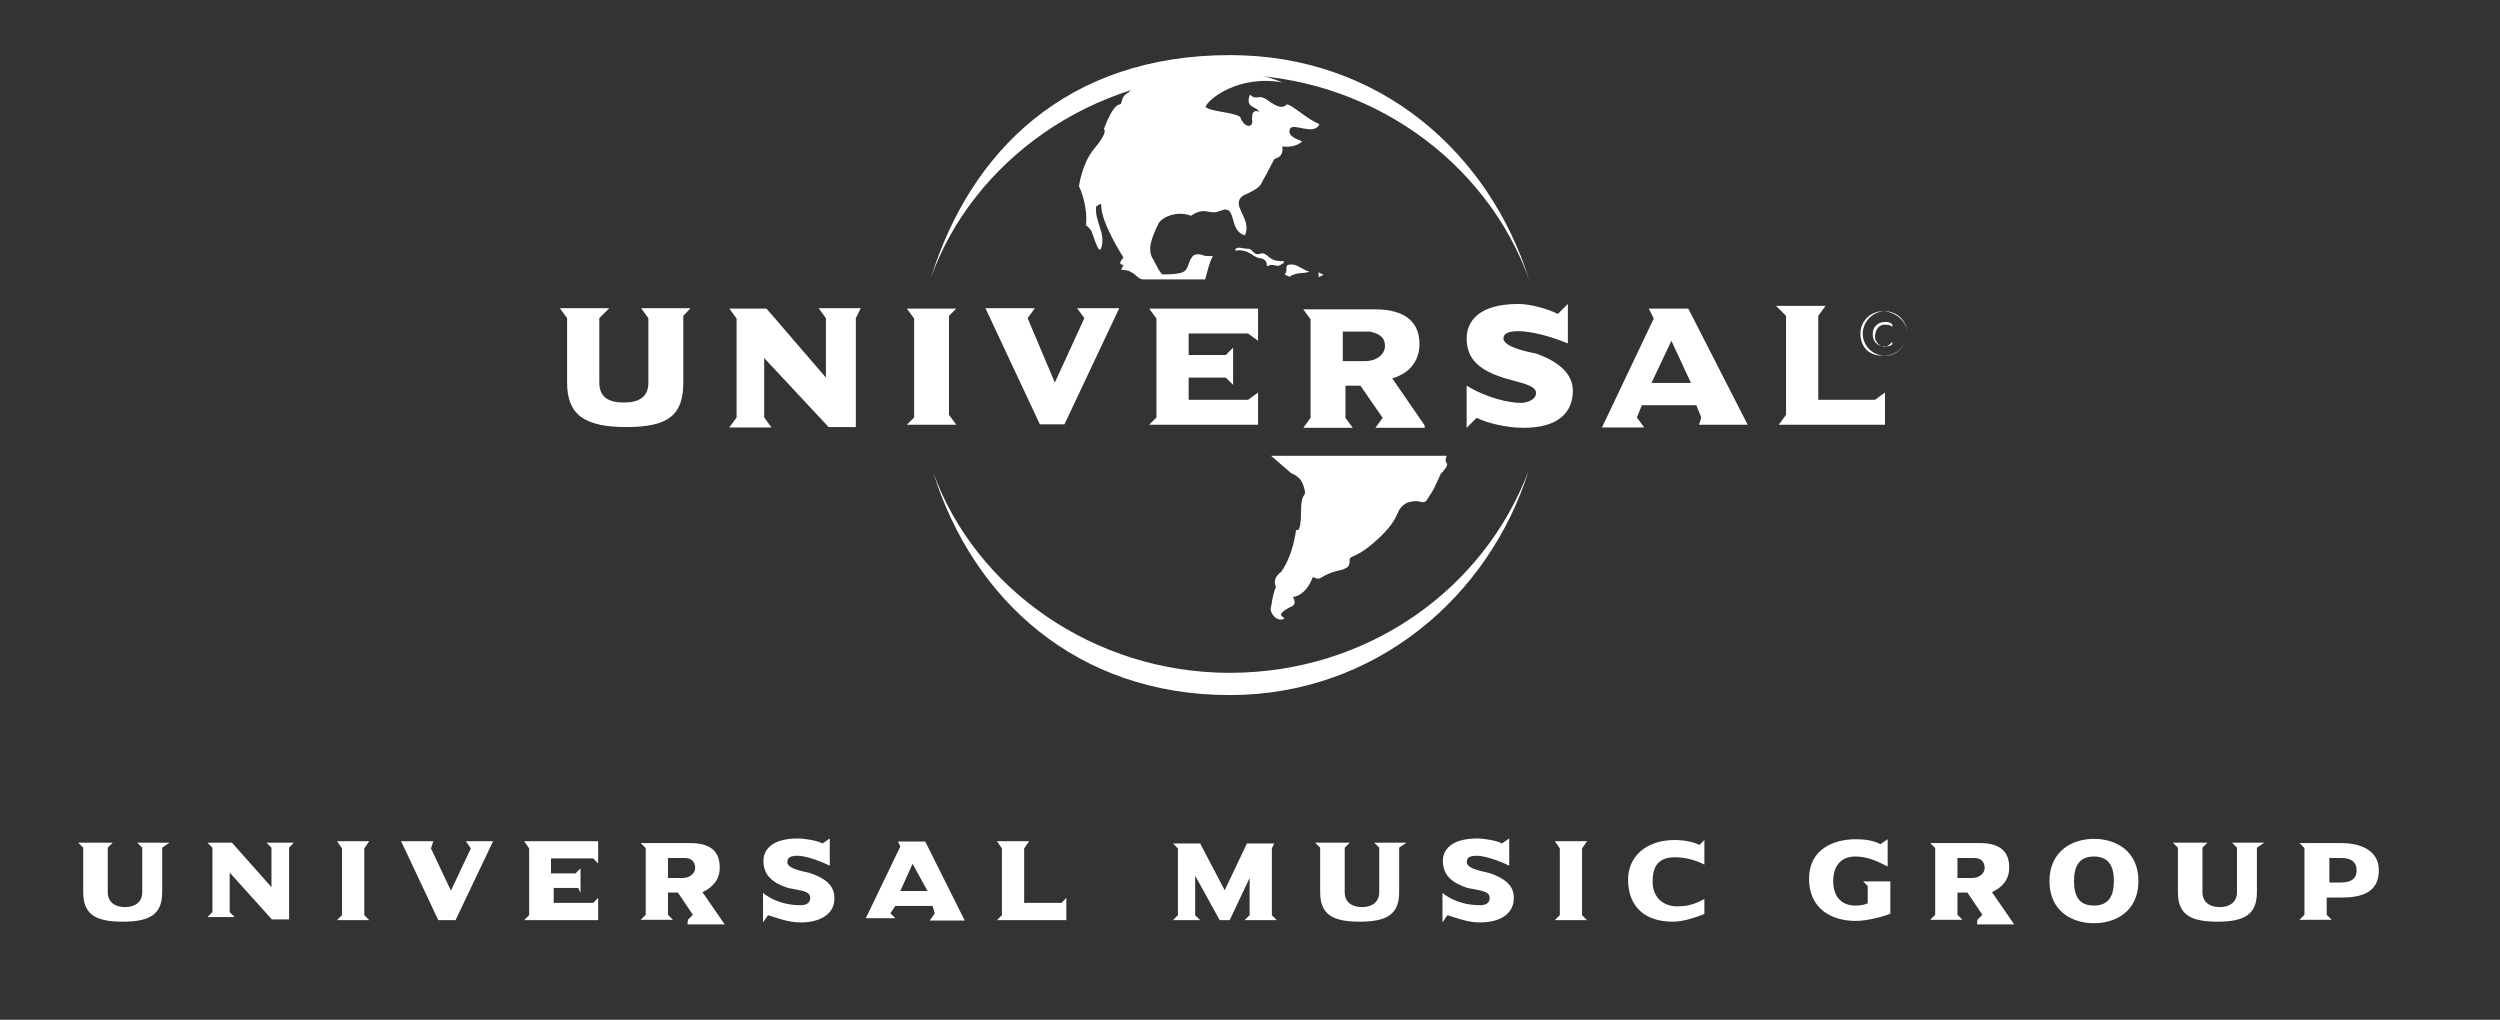 <svg width="152" height="62" viewBox="0 0 152 62" fill="none" xmlns="http://www.w3.org/2000/svg">
<rect x="0" y="0" width="152" height="62" fill="#333333" stroke="none"/>
<path d="M75.138 15.124C75.277 14.984 75.581 15.124 75.883 15.124C76.187 15.124 76.187 15.567 76.629 15.427C77.073 15.287 77.073 15.87 77.842 15.87C78.448 15.87 77.702 16.173 77.702 16.173C77.702 16.173 77.259 16.033 77.096 16.173C76.956 16.173 77.096 16.173 76.956 15.87C76.653 15.567 76.653 15.87 76.047 15.427C75.277 14.984 74.998 15.427 75.138 15.124ZM70.149 15.823C69.706 15.217 70.009 14.471 70.452 13.562C70.755 13.119 71.664 12.816 72.41 13.119C73.319 12.513 73.459 13.119 74.205 12.816C75.254 12.373 74.648 14.028 75.697 14.308C76.14 13.259 74.788 12.513 75.557 11.907C76.163 11.604 76.606 11.464 76.769 10.998C77.212 10.252 77.376 9.785 77.515 9.646C78.122 9.506 77.958 8.9 77.958 8.9C77.958 8.9 78.704 9.039 79.171 8.597C78.868 8.457 78.261 8.293 78.425 7.85C78.564 7.408 79.917 8.293 80.22 7.547C79.474 7.244 78.728 6.498 78.261 6.335C77.958 6.638 77.655 6.475 77.212 6.195C76.466 5.589 76.466 6.195 76 5.752C75.697 6.498 76.303 6.498 76.443 6.662C76.886 7.104 76 6.219 76.14 7.408C76.14 7.711 75.697 7.851 75.394 7.104C74.951 6.801 73.599 6.801 73.296 6.498C73.436 6.055 75.254 4.54 77.958 5.006C74.042 3.351 68.796 5.146 68.633 5.612C68.027 5.916 68.33 6.358 68.027 6.358C67.584 6.498 67.118 7.85 67.118 7.85C67.118 7.85 67.421 7.99 66.512 9.063C65.766 9.972 65.603 11.324 65.603 11.324C65.603 11.324 66.046 12.233 66.046 13.282C66.046 14.028 65.906 13.422 66.349 14.028C66.488 14.332 66.791 15.52 66.955 15.078C67.258 14.168 66.512 13.422 66.652 12.513C66.652 12.653 66.955 12.21 66.955 12.513C66.955 13.562 68.307 15.66 68.307 15.66C68.307 15.66 67.864 16.103 68.307 16.103L68.167 16.406C68.167 16.406 68.61 16.406 68.773 16.546C69.076 16.686 69.216 16.989 69.519 16.989H73.272C73.272 16.989 73.576 15.777 73.715 15.637C73.855 15.497 73.272 15.637 73.109 15.497C72.503 15.357 72.503 15.637 72.363 15.8C72.223 16.103 72.223 16.406 71.92 16.546C71.617 16.686 70.871 16.686 70.708 16.686C70.545 16.686 70.149 15.823 70.149 15.823ZM87.96 28.156C87.82 28.016 87.96 27.713 87.96 27.713H77.282L78.495 28.762C78.798 28.902 79.101 29.065 79.241 29.508C79.544 30.417 79.101 29.648 79.101 31.163C79.101 32.516 78.798 32.212 78.798 32.212C78.798 32.212 78.658 33.705 77.888 34.777C77.282 35.22 77.585 35.686 77.585 35.686C77.585 35.686 77.445 35.826 77.282 36.898C77.142 37.201 77.585 37.807 78.028 37.644C78.331 37.505 77.282 37.505 78.471 36.898C78.914 36.758 78.611 36.292 78.611 36.292C78.611 36.292 79.357 36.292 79.823 35.08C80.43 35.383 80.126 34.94 81.618 34.637C81.922 34.497 82.061 34.497 82.061 34.031C82.061 33.728 82.504 34.031 84.02 32.539C85.232 31.327 84.766 31.047 85.512 30.581C86.421 30.277 86.421 30.72 86.724 30.441C87.33 29.532 87.167 29.695 87.47 29.088L87.61 28.785C87.656 28.762 88.1 28.296 87.96 28.156ZM80.476 16.709L80.173 16.849V16.546C80.173 16.57 80.476 16.709 80.476 16.709ZM79.614 16.523C79.171 16.663 78.868 16.523 78.401 16.826L78.098 16.686C78.401 16.383 77.958 16.08 78.541 16.08C78.868 16.08 79.171 16.383 79.614 16.523Z" fill="white"/>
<path d="M56.604 16.872C59.005 9.203 64.856 3.351 74.788 3.351C83.95 3.351 90.571 9.366 92.972 17.012C90.407 9.809 83.204 4.54 74.788 4.54C66.372 4.563 59.145 9.809 56.604 16.872ZM92.948 28.599C90.547 36.269 83.623 42.26 74.764 42.26C65.439 42.26 59.145 36.409 56.744 28.739C59.308 35.803 66.512 40.908 74.764 40.908C83.18 40.908 90.244 35.803 92.948 28.599ZM41.987 18.738H38.979L39.422 19.344V23.26C39.422 24.169 38.816 24.473 37.93 24.473C37.021 24.473 36.438 24.169 36.438 23.26V19.344L37.044 18.738H34.037L34.48 19.344V23.26C34.48 25.218 35.529 25.965 38.093 25.965C40.658 25.965 41.544 25.218 41.544 23.26V19.204L41.987 18.738ZM52.337 18.738H49.773L50.216 19.344V22.957L46.602 18.761H44.341L44.784 19.367V25.382L44.341 25.988H46.906L46.463 25.382V21.768L50.379 25.965H52.034V19.344L52.337 18.738ZM58.142 25.825L57.699 25.219V19.204L58.142 18.761H55.135L55.578 19.367V25.382L55.135 25.825H58.142ZM68.05 18.738H65.486L65.929 19.344L64.134 23.26L62.479 19.344L62.922 18.738H59.914L63.225 25.801H64.717L68.05 18.738ZM76.49 25.825V23.866L75.883 24.309H72.27V22.957H74.531L74.974 23.4V21.139L74.531 21.582H72.27V20.276H75.883L76.49 20.719V18.761H69.869L70.312 19.367V25.382L69.869 25.825H76.49ZM84.206 21.046C84.206 21.488 83.763 21.955 82.994 21.955H81.642V20.16H83.297C83.763 20.276 84.206 20.439 84.206 21.046ZM86.607 25.848L84.649 23.004C85.698 22.701 86.304 21.955 86.304 20.906C86.304 19.693 85.558 18.808 83.6 18.808H79.241L79.683 19.414V25.405L79.241 26.011H82.248L81.805 25.405V23.447H82.714L84.066 25.405L83.623 26.011H86.631L86.607 25.848ZM95.629 23.75C95.629 22.701 94.72 21.955 93.368 21.488C92.622 21.349 91.41 21.046 91.41 20.579C91.41 20.276 91.713 20.136 92.319 20.136C93.065 20.136 94.277 20.439 95.326 20.882V18.481L94.72 19.087C94.114 18.784 93.065 18.481 92.319 18.481C89.918 18.481 89.172 19.53 89.172 20.579C89.172 21.931 90.081 22.538 91.433 22.98C92.482 23.284 93.391 23.424 93.391 23.89C93.391 24.333 92.785 24.496 92.482 24.496C91.736 24.496 90.384 24.193 89.172 23.447V26.011L89.778 25.405C90.384 25.708 91.573 26.011 92.622 26.011C94.72 26.011 95.629 25.102 95.629 23.75ZM102.81 23.284H100.409L101.621 20.719L102.81 23.284ZM106.26 25.825L102.647 18.761H100.245L100.549 19.367L97.401 25.988H99.966L99.523 25.382L99.826 24.636H103.136L103.439 25.382L103.299 25.825H106.26ZM114.606 25.825V23.866L114 24.309H110.55V19.204L110.993 18.598H107.985L108.591 19.204V25.219L108.149 25.825H114.606ZM113.114 20.276C113.114 19.53 113.72 18.924 114.466 18.924C115.212 18.924 115.958 19.53 115.958 20.276C115.958 21.022 115.352 21.628 114.466 21.628C113.557 21.628 113.114 21.022 113.114 20.276ZM113.254 20.276C113.254 21.022 113.86 21.628 114.606 21.628C115.352 21.628 115.958 21.022 115.958 20.276C115.958 19.53 115.352 18.924 114.606 18.924C113.883 18.924 113.277 19.53 113.254 20.276Z" fill="white"/>
<path d="M115.049 19.717C114.909 19.577 114.746 19.577 114.606 19.577C114.163 19.577 113.86 19.88 113.86 20.323C113.86 20.766 114.163 21.069 114.606 21.069C114.746 21.069 114.909 21.069 115.049 20.929V20.789C114.909 20.929 114.746 21.092 114.606 21.092C114.303 21.092 114 20.789 114 20.486C114 20.183 114.14 19.74 114.606 19.74C114.746 19.74 114.909 19.74 115.049 19.88V19.717ZM9.862 51.539V54.243C9.862 55.595 9.116 56.038 7.46 56.038C5.805 56.038 5.059 55.595 5.059 54.243V51.539L4.756 51.236H6.854L6.551 51.539V54.243C6.551 54.849 6.994 55.152 7.6 55.152C8.206 55.152 8.649 54.849 8.649 54.243V51.539L8.346 51.236H10.305L9.862 51.539ZM17.578 51.539V55.898H16.529L13.965 53.054V55.455L14.268 55.758H12.613L12.916 55.455V51.539L12.613 51.236H14.105L16.506 53.94V51.539L16.203 51.236H17.858L17.578 51.539ZM20.492 55.945L20.795 55.642V51.586L20.492 51.143H22.451L22.148 51.586V55.642L22.451 55.945H20.492ZM27.696 55.945H26.647L24.386 51.143H26.344L26.204 51.586L27.416 54.15L28.628 51.586L28.325 51.143H29.981L27.696 55.945ZM31.869 55.945L32.172 55.642V51.586L31.869 51.143H36.368V52.495L36.065 52.192H33.501V53.101H34.993L35.296 52.798V54.29L35.156 53.987H33.664V54.896H36.065L36.368 54.593V55.945H31.869ZM41.66 52.168H40.611V53.381H41.52C41.964 53.381 42.267 53.078 42.267 52.775C42.267 52.331 41.964 52.168 41.66 52.168ZM41.824 55.922L42.127 55.619L41.218 54.267H40.611V55.619L40.914 55.922H38.956L39.259 55.619V51.562L38.956 51.259H41.964C43.316 51.259 43.759 51.865 43.759 52.751C43.759 53.497 43.316 53.963 42.709 54.243L44.062 56.202H41.8L41.824 55.922ZM48.654 56.085C47.908 56.085 47.162 55.782 46.696 55.642L46.393 56.085V54.29C47.139 54.896 48.048 55.036 48.654 55.036C48.794 55.036 49.26 55.036 49.26 54.593C49.26 54.15 48.654 54.15 47.908 53.987C46.999 53.684 46.416 53.241 46.416 52.331C46.416 51.725 46.859 50.979 48.514 50.979C48.957 50.979 49.727 51.119 50.006 51.282L50.449 50.979V52.635C49.843 52.331 48.957 52.029 48.491 52.029C48.048 52.029 47.885 52.168 47.885 52.331C47.745 52.775 48.631 52.938 49.237 53.078C50.146 53.381 50.729 53.824 50.729 54.57C50.776 55.479 50.006 56.085 48.654 56.085ZM55.485 52.518L54.739 54.173H56.394L55.485 52.518ZM56.534 55.968L56.837 55.525L56.697 55.082H54.436L54.133 55.525L54.436 55.828H52.641L54.739 51.469L54.599 51.166H56.254L58.656 55.968H56.534ZM60.614 55.945L60.917 55.642V51.586L60.614 51.143H62.572L62.269 51.586V54.896H64.53L64.833 54.593V55.945H60.614ZM75.674 55.945L75.977 55.642V53.381L74.765 55.945H74.159L72.666 53.241V55.642L72.97 55.945H71.314L71.618 55.642V51.586L71.314 51.282H72.97L74.462 54.127L75.814 51.282H77.469L77.329 51.586V55.642L77.632 55.945H75.674ZM85.069 51.539V54.243C85.069 55.595 84.323 56.038 82.668 56.038C81.013 56.038 80.266 55.595 80.266 54.243V51.539L79.963 51.236H82.062L81.759 51.539V54.243C81.759 54.849 82.201 55.152 82.808 55.152C83.414 55.152 83.857 54.849 83.857 54.243V51.539L83.554 51.236H85.512L85.069 51.539ZM89.965 56.085C89.219 56.085 88.473 55.782 88.006 55.642L87.703 56.085V54.29C88.449 54.896 89.359 55.036 89.965 55.036C90.105 55.036 90.571 55.036 90.571 54.593C90.571 54.15 89.965 54.15 89.219 53.987C88.309 53.684 87.727 53.241 87.727 52.331C87.727 51.725 88.17 50.979 89.825 50.979C90.268 50.979 91.037 51.119 91.317 51.282L91.76 50.979V52.635C91.154 52.331 90.268 52.029 89.802 52.029C89.335 52.029 89.195 52.168 89.195 52.331C89.055 52.775 89.941 52.938 90.547 53.078C91.457 53.381 92.04 53.824 92.04 54.57C92.063 55.479 91.317 56.085 89.965 56.085ZM94.534 55.945L94.837 55.642V51.586L94.534 51.143H96.492L96.189 51.586V55.642L96.492 55.945H94.534ZM101.691 56.038C100.199 56.038 98.987 55.292 98.987 53.474C98.987 52.122 100.036 51.073 101.831 51.073C102.437 51.073 103.043 51.212 103.323 51.376L103.626 51.073V52.565C103.02 52.262 102.414 52.122 101.831 52.122C100.782 52.122 100.479 52.728 100.479 53.614C100.479 54.523 101.085 55.106 101.971 55.106C102.88 55.106 103.323 54.803 103.626 54.663V55.572C103.183 55.735 102.437 56.038 101.691 56.038ZM113.278 53.59H114.933V55.549C114.63 55.689 113.581 55.992 112.835 55.992C111.343 55.992 109.99 55.246 109.99 53.427C109.99 51.632 111.482 51.026 112.835 51.026C113.581 51.026 114.047 51.166 114.327 51.329L114.77 51.026V52.681C114.163 52.378 113.557 52.075 112.811 52.075C111.902 52.075 111.459 52.681 111.459 53.567C111.459 54.453 111.902 55.059 112.811 55.059C112.951 55.059 113.254 55.059 113.557 54.919V53.87L113.278 53.59ZM120.062 52.168H119.013V53.381H119.922C120.365 53.381 120.668 53.078 120.668 52.775C120.668 52.331 120.365 52.168 120.062 52.168ZM120.225 55.922L120.528 55.619L119.619 54.267H119.013V55.619L119.316 55.922H117.357L117.66 55.619V51.562L117.357 51.259H120.365C121.717 51.259 122.16 51.865 122.16 52.751C122.16 53.497 121.717 53.963 121.111 54.243L122.463 56.202H120.201L120.225 55.922ZM127.312 52.075C126.403 52.075 126.1 52.681 126.1 53.567C126.1 54.476 126.403 55.059 127.312 55.059C128.221 55.059 128.524 54.453 128.524 53.567C128.524 52.681 128.221 52.075 127.312 52.075ZM127.312 56.132C125.96 56.132 124.608 55.386 124.608 53.567C124.608 51.772 125.96 51.003 127.312 51.003C128.664 51.003 130.016 51.749 130.016 53.567C130.016 55.386 128.664 56.132 127.312 56.132ZM137.22 51.539V54.243C137.22 55.595 136.474 56.038 134.819 56.038C133.163 56.038 132.417 55.595 132.417 54.243V51.539L132.114 51.236H134.213L133.909 51.539V54.243C133.909 54.849 134.352 55.152 134.959 55.152C135.565 55.152 136.008 54.849 136.008 54.243V51.539L135.705 51.236H137.663L137.22 51.539ZM142.372 52.168H141.626V53.66H142.232C142.838 53.66 143.281 53.52 143.281 52.914C143.281 52.331 142.838 52.168 142.372 52.168ZM142.372 54.57H141.463V55.619L141.766 55.922H139.808L140.111 55.619V51.562L139.808 51.259H142.372C143.281 51.259 144.633 51.562 144.633 52.914C144.633 54.267 143.584 54.57 142.372 54.57Z" fill="white"/>
</svg>
